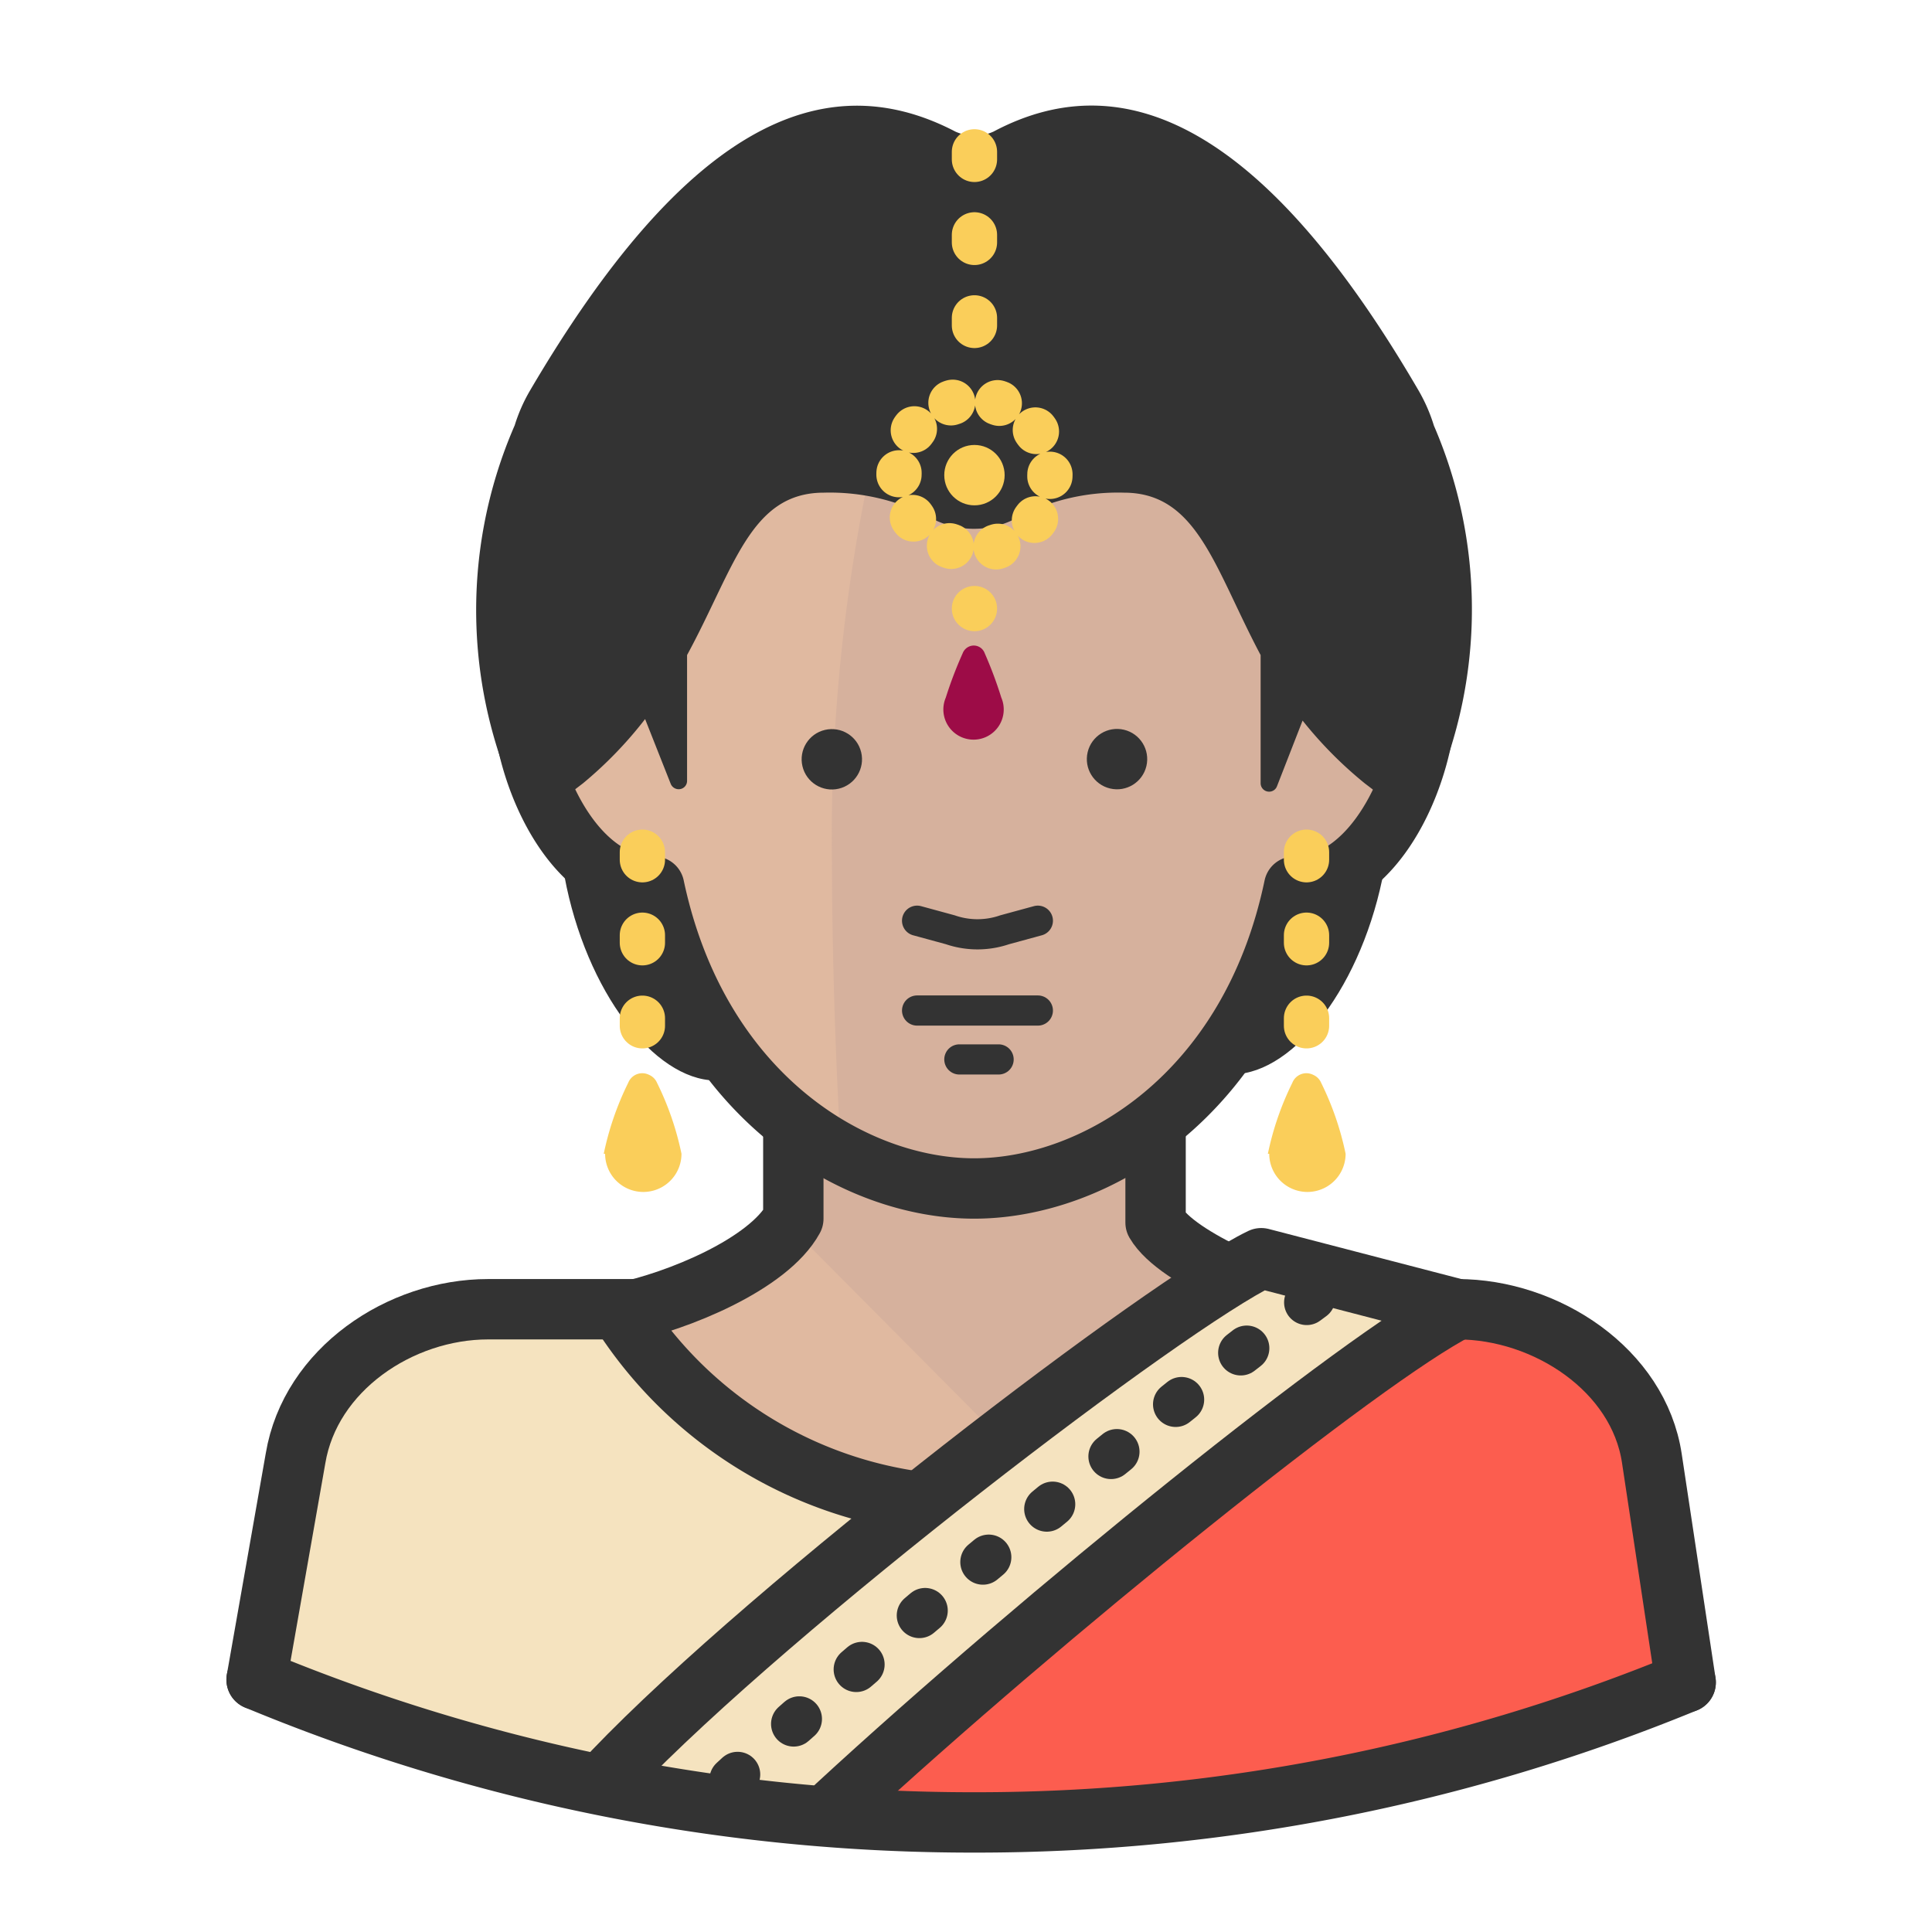 <svg id="Layer_1" data-name="Layer 1" xmlns="http://www.w3.org/2000/svg" viewBox="0 0 128 128">
  <title>indian-woman</title>
  <g>
    <g>
      <path d="M109.44,96.78A12.77,12.77,0,0,0,97.08,87H32a12.77,12.77,0,0,0-12.36,9.82l-2.64,14,1.74.74c32.76,12.38,63.38,12.38,92.94-.76Z" fill="#f5e3bf"/>
      <path d="M111.18,110.94l-1.74-14a12.73,12.73,0,0,0-12.36-9.66l-13.52-3.6L64.86,96.76l-25.16,21C65.42,122.3,89,120.56,111.18,110.94Z" fill="#fc5d4f"/>
      <path d="M111.68,111.46l-2.24-14.84c-.88-5.86-7-9.88-12.88-9.88H32.34c-5.84,0-11.78,4-12.76,9.88L17,111.28" fill="none" stroke="#333" stroke-linecap="round" stroke-linejoin="round" stroke-width="4"/>
      <path d="M87.9,87c-3.28-.94-9.1-3.5-10.56-6V52.52H51.8V80.86c-1.64,3-6.86,5.36-10.62,6.1a27.8,27.8,0,0,0,46.74,0Z" fill="#e0b9a0"/>
      <path d="M77.34,80.92V52.52H51.8v28.2l18.28,18.4A26.89,26.89,0,0,0,87.9,87C84.62,86,78.78,83.46,77.34,80.92Z" fill="#d6b19d"/>
      <path d="M41.18,87a27.8,27.8,0,0,0,46.74,0" fill="none" stroke="#333" stroke-linecap="round" stroke-linejoin="round" stroke-width="4"/>
      <path d="M52.56,74.6v6.14c-1.64,3-7.64,5.48-11.4,6.24" fill="none" stroke="#333" stroke-linecap="round" stroke-linejoin="round" stroke-width="4"/>
      <path d="M87.9,87C84.62,86,78,83.46,76.56,81v-6.2" fill="none" stroke="#333" stroke-linecap="round" stroke-linejoin="round" stroke-width="4"/>
      <path d="M55,119.9c14.38-12.46,36.66-29.66,41.6-33.08l-12-3.38c-6.8,1.66-31.52,22.7-45.24,34.24A126.88,126.88,0,0,0,55,119.9Z" fill="#f5e3bf"/>
      <path d="M48.5,117.9c10-9.28,34.84-29.66,40.58-33.38" fill="none" stroke="#333" stroke-linecap="round" stroke-linejoin="round" stroke-width="3" stroke-dasharray="0.5 5"/>
      <path d="M40.64,117.36c10.68-11.16,36.68-31,42.92-34l13,3.38C90.34,89.9,69.12,107,55.4,119.66" fill="none" stroke="#333" stroke-linecap="round" stroke-linejoin="round" stroke-width="4"/>
      <ellipse cx="44.9" cy="58.24" rx="7.28" ry="13.68" transform="translate(-13.66 13.76) rotate(-15.15)" fill="#333"/>
      <ellipse cx="84.19" cy="57.78" rx="13.74" ry="7.31" transform="translate(6.58 124.13) rotate(-75)" fill="#333"/>
      <path d="M92.62,40.2A2.82,2.82,0,0,0,89.74,39a34.76,34.76,0,0,0-.48-4.66c-1.46-10-8.8-21.86-24.7-21.86S41.32,24.32,39.86,34.4c-.24,1.6-.4,3.12-.48,4.66a2.82,2.82,0,0,0-2.88,1.16,9.2,9.2,0,0,0-1.7,8.24c.82,4.68,3.82,10.28,8.54,10.28,2.92,13.84,13.2,20,21.2,20s18.3-6.14,21.2-20c4.72,0,7.72-5.6,8.54-10.28A9.2,9.2,0,0,0,92.62,40.2Z" fill="#e0b9a0"/>
      <path d="M89.74,39.06a34.76,34.76,0,0,0-.48-4.66c-1.46-10-8.8-21.86-24.7-21.86H62.92l-.8,2.9a117.75,117.75,0,0,0-7,41.78c0,5.2.22,13.1.6,19.08a19,19,0,0,0,8.86,2.36c8,0,18.3-6.14,21.2-20,4.72,0,7.72-5.6,8.54-10.28a9.2,9.2,0,0,0-1.7-8.24A2.83,2.83,0,0,0,89.74,39.06Z" fill="#d6b19d"/>
      <path d="M92.62,40.2A2.82,2.82,0,0,0,89.74,39a34.76,34.76,0,0,0-.48-4.66c-1.46-10-8.8-21.86-24.7-21.86S41.32,24.32,39.86,34.4c-.24,1.6-.4,3.12-.48,4.66a2.82,2.82,0,0,0-2.88,1.16,9.2,9.2,0,0,0-1.7,8.24c.82,4.68,3.82,10.28,8.54,10.28,2.92,13.84,13.2,20,21.2,20s18.3-6.14,21.2-20c4.72,0,7.72-5.6,8.54-10.28A9.2,9.2,0,0,0,92.62,40.2Z" fill="none" stroke="#333" stroke-linejoin="round" stroke-width="4"/>
      <path d="M40,76.44a19.52,19.52,0,0,1,1.62-4.7A1,1,0,0,1,43,71.21a1,1,0,0,1,.53.53,19.52,19.52,0,0,1,1.62,4.7,2.53,2.53,0,1,1-5.06,0Z" fill="#face5a"/>
      <line x1="42.56" y1="67.96" x2="42.56" y2="54.98" fill="none" stroke="#face5a" stroke-linecap="round" stroke-linejoin="round" stroke-width="3" stroke-dasharray="0.5 5"/>
      <path d="M84,76.44a19.52,19.52,0,0,1,1.62-4.7A1,1,0,0,1,87,71.21a1,1,0,0,1,.53.53,19.52,19.52,0,0,1,1.62,4.7,2.53,2.53,0,0,1-5.06,0Z" fill="#face5a"/>
      <line x1="86.56" y1="67.96" x2="86.56" y2="54.98" fill="none" stroke="#face5a" stroke-linecap="round" stroke-linejoin="round" stroke-width="3" stroke-dasharray="0.5 5"/>
      <path d="M95,28.2a11.13,11.13,0,0,0-1-2.3C84,8.72,74.7,4,65.82,8.72a3.07,3.07,0,0,1-2.52,0c-9-4.7-18.12,0-28.2,17.18a11,11,0,0,0-1,2.28A30.65,30.65,0,0,0,35,54.56c.36-.22.66-.44,1-.66l2.62-2a26.78,26.78,0,0,0,4.12-4.26l1.7,4.3a.57.57,0,0,0,.73.31.55.55,0,0,0,.35-.51V43.4c3.14-5.78,4.18-10.76,9.06-10.76a14.17,14.17,0,0,1,7.1,1.68,6,6,0,0,0,5.68,0,14.17,14.17,0,0,1,7.1-1.68c4.88,0,6,5,9.06,10.76v8.5a.56.56,0,0,0,.57.55.55.55,0,0,0,.51-.35l1.7-4.36a27,27,0,0,0,4.12,4.16l2.62,2c.34.22.64.44,1,.66A30.68,30.68,0,0,0,95,28.2Z" fill="#333"/>
      <circle cx="64.56" cy="31.44" r="5" fill="none" stroke="#face5a" stroke-linecap="round" stroke-linejoin="round" stroke-width="3" stroke-dasharray="0.12 3.02"/>
      <line x1="64.56" y1="21.56" x2="64.56" y2="9.78" fill="none" stroke="#face5a" stroke-linecap="round" stroke-linejoin="round" stroke-width="3" stroke-dasharray="0.5 5"/>
      <path d="M66.34,46.22a28.08,28.08,0,0,0-1.1-2.94.77.77,0,0,0-1-.46.8.8,0,0,0-.46.46,27.38,27.38,0,0,0-1.12,2.94,2,2,0,1,0,3.68,0Z" fill="#9d0c47"/>
      <circle cx="64.56" cy="31.48" r="2" fill="#face5a"/>
      <circle cx="64.56" cy="40.32" r="1.5" fill="#face5a"/>
      <path d="M111.68,111.46a123.64,123.64,0,0,1-47.12,9.28A123.61,123.61,0,0,1,17,111.28" fill="none" stroke="#333" stroke-linecap="round" stroke-linejoin="round" stroke-width="4"/>
    </g>
    <circle cx="55.11" cy="50.3" r="2" transform="translate(-10.08 14.01) rotate(-13.28)" fill="#333"/>
    <circle cx="74.01" cy="50.3" r="2" transform="translate(8.05 110.77) rotate(-76.72)" fill="#333"/>
    <line x1="60.76" y1="66.95" x2="68.76" y2="66.95" fill="none" stroke="#333" stroke-linecap="round" stroke-miterlimit="10" stroke-width="2"/>
    <line x1="63.56" y1="70.19" x2="66.16" y2="70.19" fill="none" stroke="#333" stroke-linecap="round" stroke-miterlimit="10" stroke-width="2"/>
    <path d="M60.76,61l2.2.6a5.55,5.55,0,0,0,3.6,0l2.2-.6" fill="none" stroke="#333" stroke-linecap="round" stroke-miterlimit="10" stroke-width="2"/>
  </g>
</svg>
